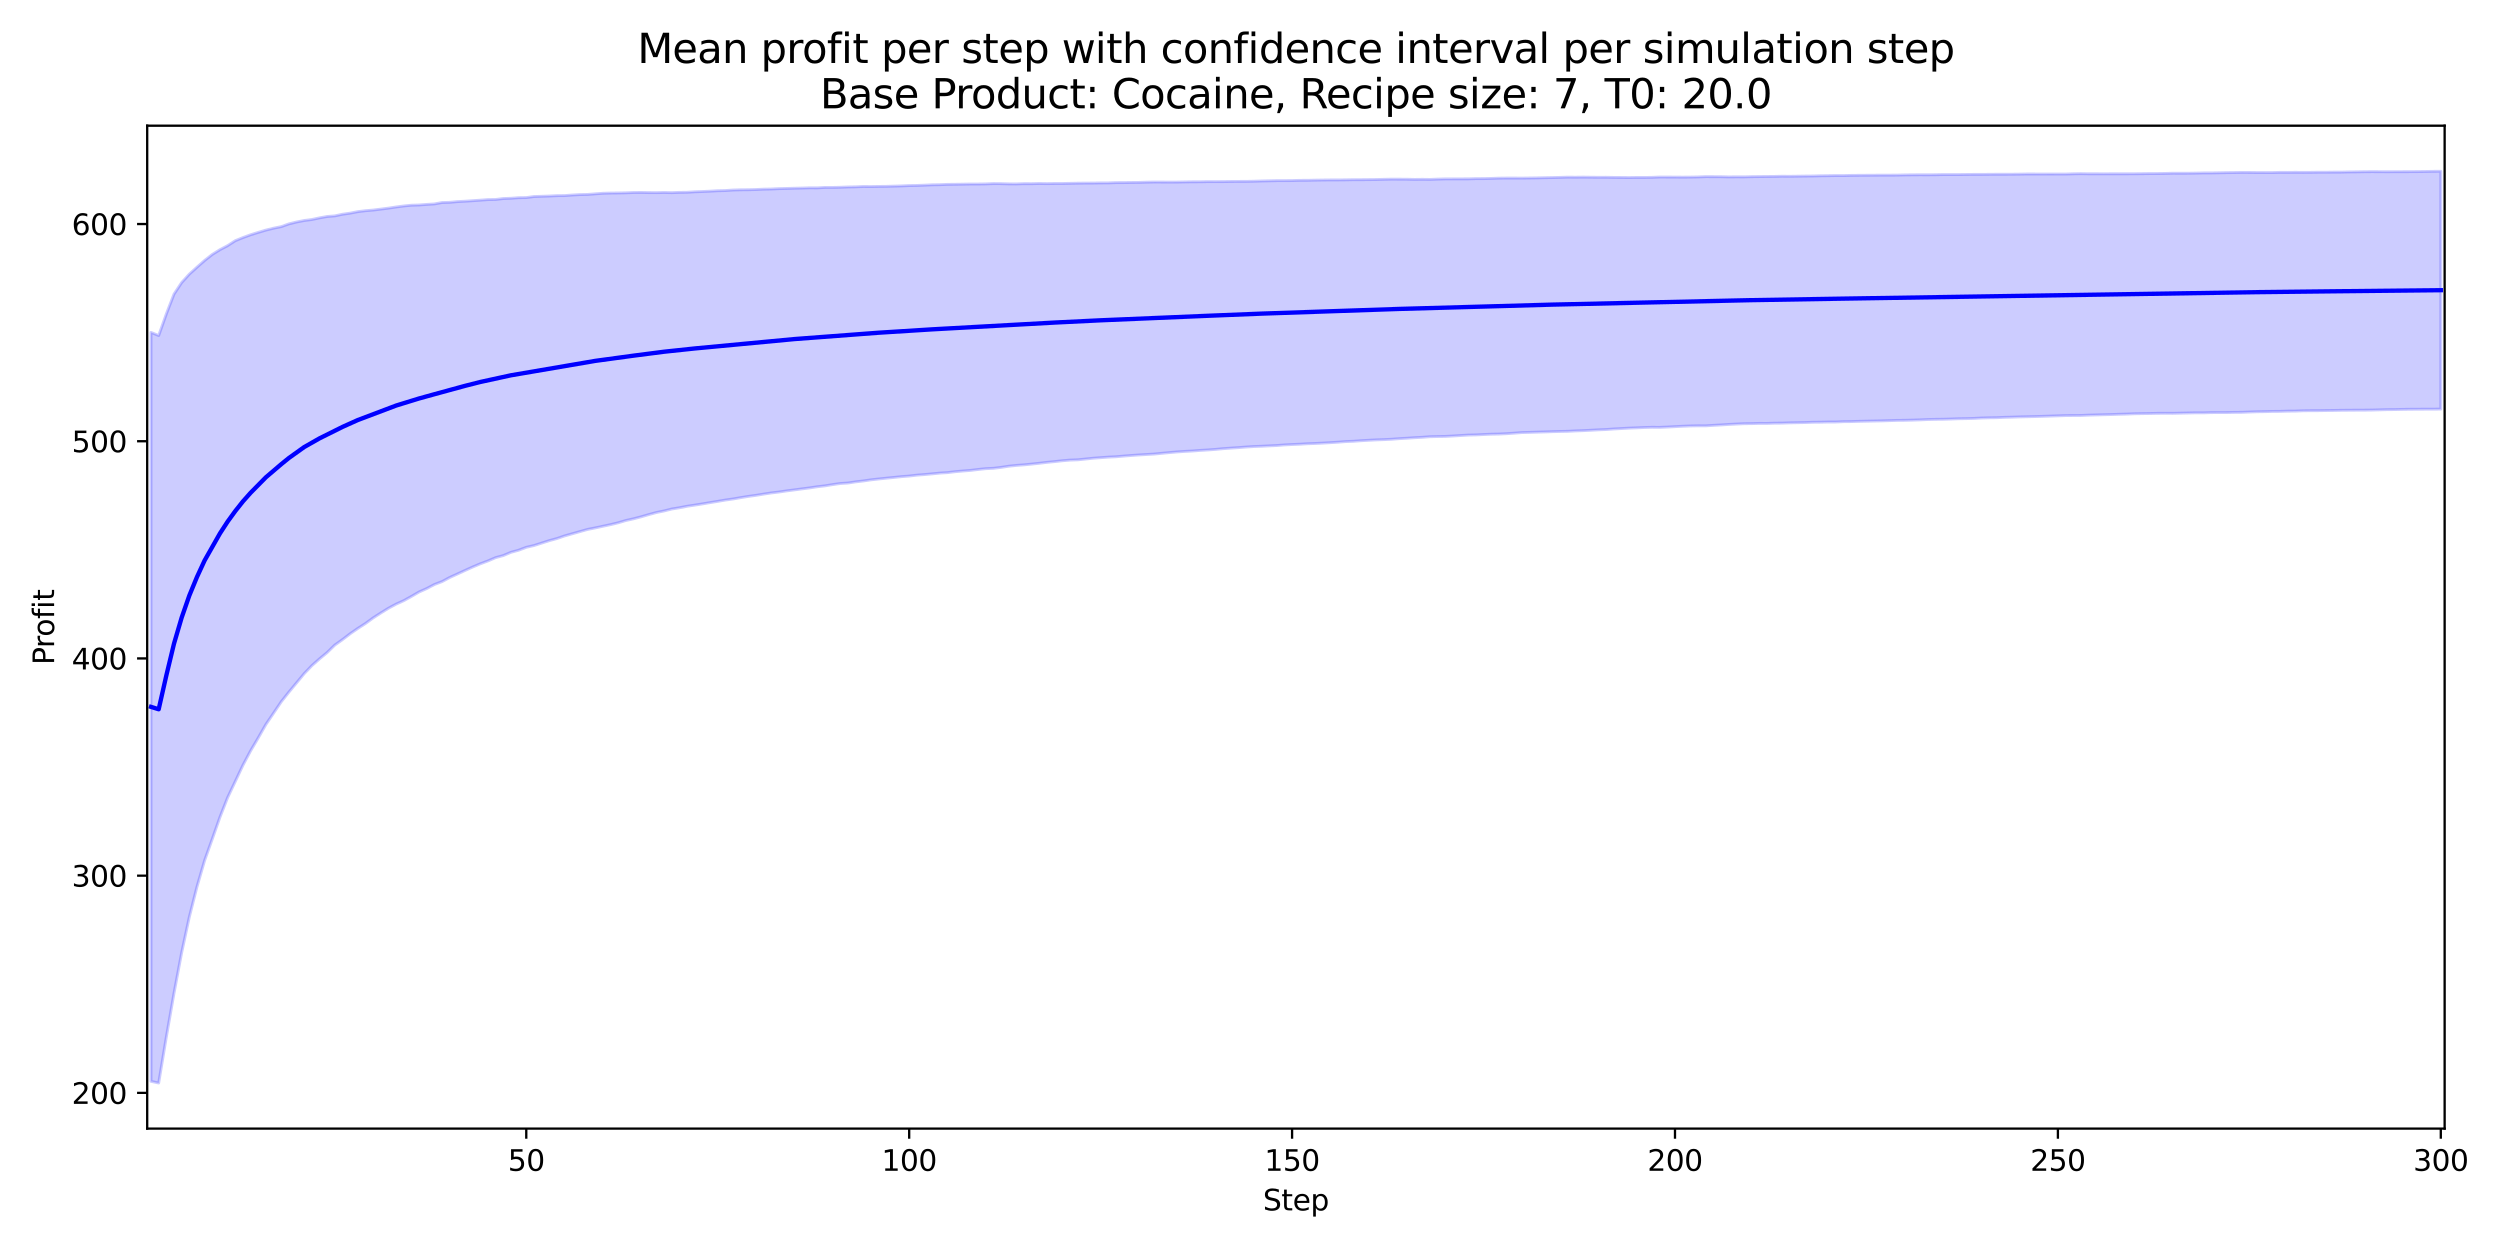 <?xml version="1.0" encoding="utf-8" standalone="no"?>
<!DOCTYPE svg PUBLIC "-//W3C//DTD SVG 1.1//EN"
  "http://www.w3.org/Graphics/SVG/1.1/DTD/svg11.dtd">
<svg xmlns:xlink="http://www.w3.org/1999/xlink" width="864pt" height="432pt" viewBox="0 0 864 432" xmlns="http://www.w3.org/2000/svg" version="1.1">
 <defs>
  <style type="text/css">*{stroke-linejoin: round; stroke-linecap: butt}</style>
 </defs>
 <g id="figure_1">
  <g id="patch_1">
   <path d="M 0 432 
L 864 432 
L 864 0 
L 0 0 
z
" style="fill: #ffffff"/>
  </g>
  <g id="axes_1">
   <g id="patch_2">
    <path d="M 50.87 390.04 
L 844.866 390.04 
L 844.866 43.44 
L 50.87 43.44 
z
" style="fill: #ffffff"/>
   </g>
   <g id="FillBetweenPolyCollection_1">
    <defs>
     <path id="m60a5b4c72f" d="M 52.193 -317.113 
L 52.193 -58.29 
L 54.84 -57.715 
L 57.487 -73.64 
L 60.133 -88.746 
L 62.78 -102.768 
L 65.427 -115.081 
L 68.073 -125.523 
L 70.72 -134.649 
L 73.367 -142.061 
L 76.013 -149.585 
L 78.66 -156.343 
L 81.307 -161.919 
L 83.953 -167.524 
L 86.6 -172.505 
L 89.246 -176.985 
L 91.893 -181.63 
L 94.54 -185.536 
L 97.186 -189.459 
L 99.833 -192.803 
L 102.48 -195.994 
L 105.126 -199.189 
L 107.773 -201.953 
L 110.42 -204.3 
L 113.066 -206.492 
L 115.713 -209.072 
L 118.36 -210.954 
L 121.006 -212.977 
L 123.653 -214.812 
L 126.3 -216.513 
L 128.946 -218.443 
L 131.593 -220.144 
L 134.24 -221.792 
L 136.886 -223.212 
L 139.533 -224.41 
L 142.18 -225.871 
L 144.826 -227.416 
L 147.473 -228.591 
L 150.119 -229.99 
L 152.766 -230.997 
L 155.413 -232.417 
L 158.059 -233.624 
L 160.706 -234.838 
L 163.353 -236.039 
L 165.999 -237.16 
L 168.646 -238.145 
L 171.293 -239.284 
L 173.939 -239.999 
L 176.586 -241.12 
L 179.233 -241.847 
L 181.879 -242.846 
L 184.526 -243.458 
L 187.173 -244.304 
L 189.819 -245.156 
L 192.466 -245.877 
L 195.113 -246.783 
L 197.759 -247.528 
L 200.406 -248.28 
L 203.053 -249.026 
L 205.699 -249.549 
L 208.346 -250.121 
L 210.993 -250.683 
L 213.639 -251.326 
L 216.286 -252.109 
L 218.932 -252.699 
L 221.579 -253.391 
L 224.226 -254.161 
L 226.872 -254.881 
L 229.519 -255.42 
L 232.166 -256.09 
L 234.812 -256.516 
L 237.459 -257.035 
L 240.106 -257.43 
L 242.752 -257.849 
L 245.399 -258.3 
L 248.046 -258.728 
L 250.692 -259.187 
L 253.339 -259.552 
L 255.986 -260.02 
L 258.632 -260.444 
L 261.279 -260.808 
L 263.926 -261.243 
L 266.572 -261.644 
L 269.219 -261.96 
L 271.866 -262.348 
L 274.512 -262.69 
L 277.159 -263.04 
L 279.806 -263.382 
L 282.452 -263.782 
L 285.099 -264.084 
L 287.745 -264.52 
L 290.392 -264.901 
L 293.039 -265.067 
L 295.685 -265.467 
L 298.332 -265.776 
L 300.979 -266.163 
L 303.625 -266.458 
L 306.272 -266.736 
L 308.919 -266.996 
L 311.565 -267.27 
L 314.212 -267.476 
L 316.859 -267.787 
L 319.505 -267.99 
L 322.152 -268.231 
L 324.799 -268.499 
L 327.445 -268.663 
L 330.092 -268.984 
L 332.739 -269.215 
L 335.385 -269.427 
L 338.032 -269.745 
L 340.679 -270.03 
L 343.325 -270.153 
L 345.972 -270.469 
L 348.618 -270.876 
L 351.265 -271.152 
L 353.912 -271.351 
L 356.558 -271.609 
L 359.205 -271.893 
L 361.852 -272.214 
L 364.498 -272.474 
L 367.145 -272.763 
L 369.792 -272.99 
L 372.438 -273.086 
L 375.085 -273.351 
L 377.732 -273.632 
L 380.378 -273.829 
L 383.025 -274.016 
L 385.672 -274.145 
L 388.318 -274.372 
L 390.965 -274.585 
L 393.612 -274.769 
L 396.258 -274.923 
L 398.905 -275.075 
L 401.552 -275.341 
L 404.198 -275.59 
L 406.845 -275.819 
L 409.492 -275.994 
L 412.138 -276.132 
L 414.785 -276.34 
L 417.431 -276.498 
L 420.078 -276.691 
L 422.725 -276.94 
L 425.371 -277.128 
L 428.018 -277.301 
L 430.665 -277.505 
L 433.311 -277.677 
L 435.958 -277.772 
L 438.605 -277.907 
L 441.251 -278.027 
L 443.898 -278.236 
L 446.545 -278.371 
L 449.191 -278.478 
L 451.838 -278.642 
L 454.485 -278.733 
L 457.131 -278.863 
L 459.778 -279.015 
L 462.425 -279.18 
L 465.071 -279.393 
L 467.718 -279.493 
L 470.365 -279.689 
L 473.011 -279.84 
L 475.658 -279.979 
L 478.305 -280.071 
L 480.951 -280.195 
L 483.598 -280.403 
L 486.244 -280.549 
L 488.891 -280.733 
L 491.538 -280.867 
L 494.184 -281.07 
L 496.831 -281.133 
L 499.478 -281.172 
L 502.124 -281.315 
L 504.771 -281.483 
L 507.418 -281.639 
L 510.064 -281.694 
L 512.711 -281.826 
L 515.358 -281.94 
L 518.004 -281.99 
L 520.651 -282.116 
L 523.298 -282.3 
L 525.944 -282.502 
L 528.591 -282.571 
L 531.238 -282.653 
L 533.884 -282.726 
L 536.531 -282.819 
L 539.178 -282.887 
L 541.824 -282.939 
L 544.471 -283.076 
L 547.117 -283.172 
L 549.764 -283.301 
L 552.411 -283.452 
L 555.057 -283.555 
L 557.704 -283.749 
L 560.351 -283.893 
L 562.997 -284.038 
L 565.644 -284.138 
L 568.291 -284.253 
L 570.937 -284.321 
L 573.584 -284.296 
L 576.231 -284.41 
L 578.877 -284.55 
L 581.524 -284.687 
L 584.171 -284.789 
L 586.817 -284.843 
L 589.464 -284.831 
L 592.111 -284.999 
L 594.757 -285.137 
L 597.404 -285.313 
L 600.051 -285.447 
L 602.697 -285.57 
L 605.344 -285.599 
L 607.991 -285.672 
L 610.637 -285.666 
L 613.284 -285.75 
L 615.93 -285.775 
L 618.577 -285.868 
L 621.224 -285.916 
L 623.87 -285.969 
L 626.517 -286.066 
L 629.164 -286.093 
L 631.81 -286.158 
L 634.457 -286.161 
L 637.104 -286.278 
L 639.75 -286.301 
L 642.397 -286.384 
L 645.044 -286.441 
L 647.69 -286.496 
L 650.337 -286.547 
L 652.984 -286.629 
L 655.63 -286.713 
L 658.277 -286.738 
L 660.924 -286.806 
L 663.57 -286.894 
L 666.217 -287.016 
L 668.864 -287.076 
L 671.51 -287.105 
L 674.157 -287.182 
L 676.804 -287.283 
L 679.45 -287.329 
L 682.097 -287.394 
L 684.743 -287.533 
L 687.39 -287.609 
L 690.037 -287.645 
L 692.683 -287.763 
L 695.33 -287.828 
L 697.977 -287.917 
L 700.623 -287.976 
L 703.27 -288.039 
L 705.917 -288.112 
L 708.563 -288.199 
L 711.21 -288.287 
L 713.857 -288.38 
L 716.503 -288.399 
L 719.15 -288.413 
L 721.797 -288.529 
L 724.443 -288.599 
L 727.09 -288.673 
L 729.737 -288.738 
L 732.383 -288.826 
L 735.03 -288.894 
L 737.677 -289.007 
L 740.323 -289.054 
L 742.97 -289.093 
L 745.616 -289.153 
L 748.263 -289.165 
L 750.91 -289.155 
L 753.556 -289.216 
L 756.203 -289.27 
L 758.85 -289.33 
L 761.496 -289.321 
L 764.143 -289.405 
L 766.79 -289.422 
L 769.436 -289.423 
L 772.083 -289.478 
L 774.73 -289.501 
L 777.376 -289.607 
L 780.023 -289.699 
L 782.67 -289.738 
L 785.316 -289.811 
L 787.963 -289.828 
L 790.61 -289.908 
L 793.256 -289.93 
L 795.903 -290.038 
L 798.55 -290.071 
L 801.196 -290.076 
L 803.843 -290.121 
L 806.49 -290.148 
L 809.136 -290.198 
L 811.783 -290.22 
L 814.429 -290.242 
L 817.076 -290.253 
L 819.723 -290.284 
L 822.369 -290.359 
L 825.016 -290.435 
L 827.663 -290.451 
L 830.309 -290.515 
L 832.956 -290.557 
L 835.603 -290.569 
L 838.249 -290.589 
L 840.896 -290.59 
L 843.543 -290.618 
L 843.543 -372.805 
L 843.543 -372.805 
L 840.896 -372.781 
L 838.249 -372.734 
L 835.603 -372.699 
L 832.956 -372.678 
L 830.309 -372.668 
L 827.663 -372.663 
L 825.016 -372.646 
L 822.369 -372.665 
L 819.723 -372.68 
L 817.076 -372.654 
L 814.429 -372.605 
L 811.783 -372.579 
L 809.136 -372.515 
L 806.49 -372.51 
L 803.843 -372.469 
L 801.196 -372.474 
L 798.55 -372.437 
L 795.903 -372.42 
L 793.256 -372.443 
L 790.61 -372.414 
L 787.963 -372.424 
L 785.316 -372.357 
L 782.67 -372.361 
L 780.023 -372.362 
L 777.376 -372.397 
L 774.73 -372.411 
L 772.083 -372.364 
L 769.436 -372.336 
L 766.79 -372.28 
L 764.143 -372.234 
L 761.496 -372.23 
L 758.85 -372.171 
L 756.203 -372.125 
L 753.556 -372.116 
L 750.91 -372.126 
L 748.263 -372.057 
L 745.616 -372.017 
L 742.97 -372.011 
L 740.323 -371.975 
L 737.677 -371.945 
L 735.03 -371.937 
L 732.383 -371.931 
L 729.737 -371.935 
L 727.09 -371.922 
L 724.443 -371.935 
L 721.797 -371.934 
L 719.15 -371.98 
L 716.503 -371.932 
L 713.857 -371.847 
L 711.21 -371.851 
L 708.563 -371.857 
L 705.917 -371.85 
L 703.27 -371.861 
L 700.623 -371.868 
L 697.977 -371.817 
L 695.33 -371.785 
L 692.683 -371.772 
L 690.037 -371.777 
L 687.39 -371.754 
L 684.743 -371.728 
L 682.097 -371.726 
L 679.45 -371.7 
L 676.804 -371.666 
L 674.157 -371.669 
L 671.51 -371.667 
L 668.864 -371.613 
L 666.217 -371.585 
L 663.57 -371.597 
L 660.924 -371.577 
L 658.277 -371.545 
L 655.63 -371.482 
L 652.984 -371.464 
L 650.337 -371.467 
L 647.69 -371.44 
L 645.044 -371.425 
L 642.397 -371.408 
L 639.75 -371.38 
L 637.104 -371.317 
L 634.457 -371.329 
L 631.81 -371.28 
L 629.164 -371.244 
L 626.517 -371.175 
L 623.87 -371.147 
L 621.224 -371.105 
L 618.577 -371.066 
L 615.93 -371.091 
L 613.284 -371.026 
L 610.637 -371.003 
L 607.991 -370.975 
L 605.344 -370.941 
L 602.697 -370.872 
L 600.051 -370.884 
L 597.404 -370.86 
L 594.757 -370.926 
L 592.111 -370.941 
L 589.464 -370.953 
L 586.817 -370.843 
L 584.171 -370.796 
L 581.524 -370.774 
L 578.877 -370.796 
L 576.231 -370.809 
L 573.584 -370.816 
L 570.937 -370.705 
L 568.291 -370.665 
L 565.644 -370.672 
L 562.997 -370.632 
L 560.351 -370.662 
L 557.704 -370.682 
L 555.057 -370.734 
L 552.411 -370.719 
L 549.764 -370.75 
L 547.117 -370.785 
L 544.471 -370.749 
L 541.824 -370.776 
L 539.178 -370.692 
L 536.531 -370.632 
L 533.884 -370.583 
L 531.238 -370.519 
L 528.591 -370.483 
L 525.944 -370.443 
L 523.298 -370.463 
L 520.651 -370.46 
L 518.004 -370.425 
L 515.358 -370.334 
L 512.711 -370.274 
L 510.064 -370.267 
L 507.418 -370.184 
L 504.771 -370.177 
L 502.124 -370.173 
L 499.478 -370.166 
L 496.831 -370.093 
L 494.184 -369.988 
L 491.538 -370.026 
L 488.891 -369.988 
L 486.244 -370.053 
L 483.598 -370.069 
L 480.951 -370.081 
L 478.305 -370.024 
L 475.658 -369.953 
L 473.011 -369.926 
L 470.365 -369.899 
L 467.718 -369.894 
L 465.071 -369.843 
L 462.425 -369.815 
L 459.778 -369.812 
L 457.131 -369.782 
L 454.485 -369.738 
L 451.838 -369.677 
L 449.191 -369.67 
L 446.545 -369.593 
L 443.898 -369.572 
L 441.251 -369.568 
L 438.605 -369.507 
L 435.958 -369.45 
L 433.311 -369.363 
L 430.665 -369.311 
L 428.018 -369.302 
L 425.371 -369.282 
L 422.725 -369.241 
L 420.078 -369.223 
L 417.431 -369.234 
L 414.785 -369.176 
L 412.138 -369.169 
L 409.492 -369.126 
L 406.845 -369.072 
L 404.198 -369.059 
L 401.552 -369.081 
L 398.905 -369.093 
L 396.258 -369.039 
L 393.612 -368.958 
L 390.965 -368.933 
L 388.318 -368.895 
L 385.672 -368.886 
L 383.025 -368.787 
L 380.378 -368.78 
L 377.732 -368.732 
L 375.085 -368.721 
L 372.438 -368.686 
L 369.792 -368.635 
L 367.145 -368.581 
L 364.498 -368.577 
L 361.852 -368.538 
L 359.205 -368.581 
L 356.558 -368.518 
L 353.912 -368.528 
L 351.265 -368.434 
L 348.618 -368.451 
L 345.972 -368.527 
L 343.325 -368.549 
L 340.679 -368.44 
L 338.032 -368.401 
L 335.385 -368.401 
L 332.739 -368.348 
L 330.092 -368.307 
L 327.445 -368.279 
L 324.799 -368.171 
L 322.152 -368.128 
L 319.505 -368.003 
L 316.859 -367.903 
L 314.212 -367.863 
L 311.565 -367.747 
L 308.919 -367.67 
L 306.272 -367.592 
L 303.625 -367.567 
L 300.979 -367.522 
L 298.332 -367.543 
L 295.685 -367.428 
L 293.039 -367.383 
L 290.392 -367.278 
L 287.745 -367.217 
L 285.099 -367.224 
L 282.452 -367.071 
L 279.806 -367.087 
L 277.159 -367.006 
L 274.512 -366.942 
L 271.866 -366.866 
L 269.219 -366.806 
L 266.572 -366.679 
L 263.926 -366.623 
L 261.279 -366.496 
L 258.632 -366.43 
L 255.986 -366.403 
L 253.339 -366.327 
L 250.692 -366.145 
L 248.046 -366.082 
L 245.399 -365.927 
L 242.752 -365.809 
L 240.106 -365.717 
L 237.459 -365.545 
L 234.812 -365.514 
L 232.166 -365.415 
L 229.519 -365.478 
L 226.872 -365.418 
L 224.226 -365.44 
L 221.579 -365.489 
L 218.932 -365.466 
L 216.286 -365.36 
L 213.639 -365.307 
L 210.993 -365.278 
L 208.346 -365.2 
L 205.699 -365.006 
L 203.053 -364.797 
L 200.406 -364.748 
L 197.759 -364.598 
L 195.113 -364.406 
L 192.466 -364.378 
L 189.819 -364.247 
L 187.173 -364.159 
L 184.526 -364.075 
L 181.879 -363.717 
L 179.233 -363.675 
L 176.586 -363.477 
L 173.939 -363.384 
L 171.293 -363.058 
L 168.646 -363.021 
L 165.999 -362.82 
L 163.353 -362.639 
L 160.706 -362.456 
L 158.059 -362.32 
L 155.413 -362.075 
L 152.766 -362.002 
L 150.119 -361.516 
L 147.473 -361.354 
L 144.826 -361.156 
L 142.18 -361.074 
L 139.533 -360.813 
L 136.886 -360.463 
L 134.24 -360.065 
L 131.593 -359.728 
L 128.946 -359.399 
L 126.3 -359.179 
L 123.653 -358.852 
L 121.006 -358.329 
L 118.36 -357.953 
L 115.713 -357.387 
L 113.066 -357.177 
L 110.42 -356.702 
L 107.773 -356.13 
L 105.126 -355.793 
L 102.48 -355.271 
L 99.833 -354.619 
L 97.186 -353.668 
L 94.54 -353.128 
L 91.893 -352.474 
L 89.246 -351.685 
L 86.6 -350.857 
L 83.953 -349.885 
L 81.307 -348.808 
L 78.66 -347.099 
L 76.013 -345.709 
L 73.367 -344.062 
L 70.72 -341.986 
L 68.073 -339.653 
L 65.427 -337.251 
L 62.78 -334.344 
L 60.133 -330.348 
L 57.487 -323.498 
L 54.84 -316.039 
L 52.193 -317.113 
z
" style="stroke: #0000ff; stroke-opacity: 0.2"/>
    </defs>
    <g clip-path="url(#pe60fcc44fe)">
     <use xlink:href="#m60a5b4c72f" x="0" y="432" style="fill: #0000ff; fill-opacity: 0.2; stroke: #0000ff; stroke-opacity: 0.2"/>
    </g>
   </g>
   <g id="matplotlib.axis_1">
    <g id="xtick_1">
     <g id="line2d_1">
      <defs>
       <path id="meb2e029416" d="M 0 0 
L 0 3.5 
" style="stroke: #000000; stroke-width: 0.8"/>
      </defs>
      <g>
       <use xlink:href="#meb2e029416" x="181.879" y="390.04" style="stroke: #000000; stroke-width: 0.8"/>
      </g>
     </g>
     <g id="text_1">
      <!-- 50 -->
      <g transform="translate(175.517 404.638) scale(0.1 -0.1)">
       <defs>
        <path id="DejaVuSans-35" d="M 691 4666 
L 3169 4666 
L 3169 4134 
L 1269 4134 
L 1269 2991 
Q 1406 3038 1543 3061 
Q 1681 3084 1819 3084 
Q 2600 3084 3056 2656 
Q 3513 2228 3513 1497 
Q 3513 744 3044 326 
Q 2575 -91 1722 -91 
Q 1428 -91 1123 -41 
Q 819 9 494 109 
L 494 744 
Q 775 591 1075 516 
Q 1375 441 1709 441 
Q 2250 441 2565 725 
Q 2881 1009 2881 1497 
Q 2881 1984 2565 2268 
Q 2250 2553 1709 2553 
Q 1456 2553 1204 2497 
Q 953 2441 691 2322 
L 691 4666 
z
" transform="scale(0.016)"/>
        <path id="DejaVuSans-30" d="M 2034 4250 
Q 1547 4250 1301 3770 
Q 1056 3291 1056 2328 
Q 1056 1369 1301 889 
Q 1547 409 2034 409 
Q 2525 409 2770 889 
Q 3016 1369 3016 2328 
Q 3016 3291 2770 3770 
Q 2525 4250 2034 4250 
z
M 2034 4750 
Q 2819 4750 3233 4129 
Q 3647 3509 3647 2328 
Q 3647 1150 3233 529 
Q 2819 -91 2034 -91 
Q 1250 -91 836 529 
Q 422 1150 422 2328 
Q 422 3509 836 4129 
Q 1250 4750 2034 4750 
z
" transform="scale(0.016)"/>
       </defs>
       <use xlink:href="#DejaVuSans-35"/>
       <use xlink:href="#DejaVuSans-30" transform="translate(63.623 0)"/>
      </g>
     </g>
    </g>
    <g id="xtick_2">
     <g id="line2d_2">
      <g>
       <use xlink:href="#meb2e029416" x="314.212" y="390.04" style="stroke: #000000; stroke-width: 0.8"/>
      </g>
     </g>
     <g id="text_2">
      <!-- 100 -->
      <g transform="translate(304.668 404.638) scale(0.1 -0.1)">
       <defs>
        <path id="DejaVuSans-31" d="M 794 531 
L 1825 531 
L 1825 4091 
L 703 3866 
L 703 4441 
L 1819 4666 
L 2450 4666 
L 2450 531 
L 3481 531 
L 3481 0 
L 794 0 
L 794 531 
z
" transform="scale(0.016)"/>
       </defs>
       <use xlink:href="#DejaVuSans-31"/>
       <use xlink:href="#DejaVuSans-30" transform="translate(63.623 0)"/>
       <use xlink:href="#DejaVuSans-30" transform="translate(127.246 0)"/>
      </g>
     </g>
    </g>
    <g id="xtick_3">
     <g id="line2d_3">
      <g>
       <use xlink:href="#meb2e029416" x="446.545" y="390.04" style="stroke: #000000; stroke-width: 0.8"/>
      </g>
     </g>
     <g id="text_3">
      <!-- 150 -->
      <g transform="translate(437.001 404.638) scale(0.1 -0.1)">
       <use xlink:href="#DejaVuSans-31"/>
       <use xlink:href="#DejaVuSans-35" transform="translate(63.623 0)"/>
       <use xlink:href="#DejaVuSans-30" transform="translate(127.246 0)"/>
      </g>
     </g>
    </g>
    <g id="xtick_4">
     <g id="line2d_4">
      <g>
       <use xlink:href="#meb2e029416" x="578.877" y="390.04" style="stroke: #000000; stroke-width: 0.8"/>
      </g>
     </g>
     <g id="text_4">
      <!-- 200 -->
      <g transform="translate(569.334 404.638) scale(0.1 -0.1)">
       <defs>
        <path id="DejaVuSans-32" d="M 1228 531 
L 3431 531 
L 3431 0 
L 469 0 
L 469 531 
Q 828 903 1448 1529 
Q 2069 2156 2228 2338 
Q 2531 2678 2651 2914 
Q 2772 3150 2772 3378 
Q 2772 3750 2511 3984 
Q 2250 4219 1831 4219 
Q 1534 4219 1204 4116 
Q 875 4013 500 3803 
L 500 4441 
Q 881 4594 1212 4672 
Q 1544 4750 1819 4750 
Q 2544 4750 2975 4387 
Q 3406 4025 3406 3419 
Q 3406 3131 3298 2873 
Q 3191 2616 2906 2266 
Q 2828 2175 2409 1742 
Q 1991 1309 1228 531 
z
" transform="scale(0.016)"/>
       </defs>
       <use xlink:href="#DejaVuSans-32"/>
       <use xlink:href="#DejaVuSans-30" transform="translate(63.623 0)"/>
       <use xlink:href="#DejaVuSans-30" transform="translate(127.246 0)"/>
      </g>
     </g>
    </g>
    <g id="xtick_5">
     <g id="line2d_5">
      <g>
       <use xlink:href="#meb2e029416" x="711.21" y="390.04" style="stroke: #000000; stroke-width: 0.8"/>
      </g>
     </g>
     <g id="text_5">
      <!-- 250 -->
      <g transform="translate(701.666 404.638) scale(0.1 -0.1)">
       <use xlink:href="#DejaVuSans-32"/>
       <use xlink:href="#DejaVuSans-35" transform="translate(63.623 0)"/>
       <use xlink:href="#DejaVuSans-30" transform="translate(127.246 0)"/>
      </g>
     </g>
    </g>
    <g id="xtick_6">
     <g id="line2d_6">
      <g>
       <use xlink:href="#meb2e029416" x="843.543" y="390.04" style="stroke: #000000; stroke-width: 0.8"/>
      </g>
     </g>
     <g id="text_6">
      <!-- 300 -->
      <g transform="translate(833.999 404.638) scale(0.1 -0.1)">
       <defs>
        <path id="DejaVuSans-33" d="M 2597 2516 
Q 3050 2419 3304 2112 
Q 3559 1806 3559 1356 
Q 3559 666 3084 287 
Q 2609 -91 1734 -91 
Q 1441 -91 1130 -33 
Q 819 25 488 141 
L 488 750 
Q 750 597 1062 519 
Q 1375 441 1716 441 
Q 2309 441 2620 675 
Q 2931 909 2931 1356 
Q 2931 1769 2642 2001 
Q 2353 2234 1838 2234 
L 1294 2234 
L 1294 2753 
L 1863 2753 
Q 2328 2753 2575 2939 
Q 2822 3125 2822 3475 
Q 2822 3834 2567 4026 
Q 2313 4219 1838 4219 
Q 1578 4219 1281 4162 
Q 984 4106 628 3988 
L 628 4550 
Q 988 4650 1302 4700 
Q 1616 4750 1894 4750 
Q 2613 4750 3031 4423 
Q 3450 4097 3450 3541 
Q 3450 3153 3228 2886 
Q 3006 2619 2597 2516 
z
" transform="scale(0.016)"/>
       </defs>
       <use xlink:href="#DejaVuSans-33"/>
       <use xlink:href="#DejaVuSans-30" transform="translate(63.623 0)"/>
       <use xlink:href="#DejaVuSans-30" transform="translate(127.246 0)"/>
      </g>
     </g>
    </g>
    <g id="text_7">
     <!-- Step -->
     <g transform="translate(436.483 418.317) scale(0.1 -0.1)">
      <defs>
       <path id="DejaVuSans-53" d="M 3425 4513 
L 3425 3897 
Q 3066 4069 2747 4153 
Q 2428 4238 2131 4238 
Q 1616 4238 1336 4038 
Q 1056 3838 1056 3469 
Q 1056 3159 1242 3001 
Q 1428 2844 1947 2747 
L 2328 2669 
Q 3034 2534 3370 2195 
Q 3706 1856 3706 1288 
Q 3706 609 3251 259 
Q 2797 -91 1919 -91 
Q 1588 -91 1214 -16 
Q 841 59 441 206 
L 441 856 
Q 825 641 1194 531 
Q 1563 422 1919 422 
Q 2459 422 2753 634 
Q 3047 847 3047 1241 
Q 3047 1584 2836 1778 
Q 2625 1972 2144 2069 
L 1759 2144 
Q 1053 2284 737 2584 
Q 422 2884 422 3419 
Q 422 4038 858 4394 
Q 1294 4750 2059 4750 
Q 2388 4750 2728 4690 
Q 3069 4631 3425 4513 
z
" transform="scale(0.016)"/>
       <path id="DejaVuSans-74" d="M 1172 4494 
L 1172 3500 
L 2356 3500 
L 2356 3053 
L 1172 3053 
L 1172 1153 
Q 1172 725 1289 603 
Q 1406 481 1766 481 
L 2356 481 
L 2356 0 
L 1766 0 
Q 1100 0 847 248 
Q 594 497 594 1153 
L 594 3053 
L 172 3053 
L 172 3500 
L 594 3500 
L 594 4494 
L 1172 4494 
z
" transform="scale(0.016)"/>
       <path id="DejaVuSans-65" d="M 3597 1894 
L 3597 1613 
L 953 1613 
Q 991 1019 1311 708 
Q 1631 397 2203 397 
Q 2534 397 2845 478 
Q 3156 559 3463 722 
L 3463 178 
Q 3153 47 2828 -22 
Q 2503 -91 2169 -91 
Q 1331 -91 842 396 
Q 353 884 353 1716 
Q 353 2575 817 3079 
Q 1281 3584 2069 3584 
Q 2775 3584 3186 3129 
Q 3597 2675 3597 1894 
z
M 3022 2063 
Q 3016 2534 2758 2815 
Q 2500 3097 2075 3097 
Q 1594 3097 1305 2825 
Q 1016 2553 972 2059 
L 3022 2063 
z
" transform="scale(0.016)"/>
       <path id="DejaVuSans-70" d="M 1159 525 
L 1159 -1331 
L 581 -1331 
L 581 3500 
L 1159 3500 
L 1159 2969 
Q 1341 3281 1617 3432 
Q 1894 3584 2278 3584 
Q 2916 3584 3314 3078 
Q 3713 2572 3713 1747 
Q 3713 922 3314 415 
Q 2916 -91 2278 -91 
Q 1894 -91 1617 61 
Q 1341 213 1159 525 
z
M 3116 1747 
Q 3116 2381 2855 2742 
Q 2594 3103 2138 3103 
Q 1681 3103 1420 2742 
Q 1159 2381 1159 1747 
Q 1159 1113 1420 752 
Q 1681 391 2138 391 
Q 2594 391 2855 752 
Q 3116 1113 3116 1747 
z
" transform="scale(0.016)"/>
      </defs>
      <use xlink:href="#DejaVuSans-53"/>
      <use xlink:href="#DejaVuSans-74" transform="translate(63.477 0)"/>
      <use xlink:href="#DejaVuSans-65" transform="translate(102.686 0)"/>
      <use xlink:href="#DejaVuSans-70" transform="translate(164.209 0)"/>
     </g>
    </g>
   </g>
   <g id="matplotlib.axis_2">
    <g id="ytick_1">
     <g id="line2d_7">
      <defs>
       <path id="m64d1e0ddc5" d="M 0 0 
L -3.5 0 
" style="stroke: #000000; stroke-width: 0.8"/>
      </defs>
      <g>
       <use xlink:href="#m64d1e0ddc5" x="50.87" y="377.694" style="stroke: #000000; stroke-width: 0.8"/>
      </g>
     </g>
     <g id="text_8">
      <!-- 200 -->
      <g transform="translate(24.782 381.494) scale(0.1 -0.1)">
       <use xlink:href="#DejaVuSans-32"/>
       <use xlink:href="#DejaVuSans-30" transform="translate(63.623 0)"/>
       <use xlink:href="#DejaVuSans-30" transform="translate(127.246 0)"/>
      </g>
     </g>
    </g>
    <g id="ytick_2">
     <g id="line2d_8">
      <g>
       <use xlink:href="#m64d1e0ddc5" x="50.87" y="302.627" style="stroke: #000000; stroke-width: 0.8"/>
      </g>
     </g>
     <g id="text_9">
      <!-- 300 -->
      <g transform="translate(24.782 306.426) scale(0.1 -0.1)">
       <use xlink:href="#DejaVuSans-33"/>
       <use xlink:href="#DejaVuSans-30" transform="translate(63.623 0)"/>
       <use xlink:href="#DejaVuSans-30" transform="translate(127.246 0)"/>
      </g>
     </g>
    </g>
    <g id="ytick_3">
     <g id="line2d_9">
      <g>
       <use xlink:href="#m64d1e0ddc5" x="50.87" y="227.56" style="stroke: #000000; stroke-width: 0.8"/>
      </g>
     </g>
     <g id="text_10">
      <!-- 400 -->
      <g transform="translate(24.782 231.359) scale(0.1 -0.1)">
       <defs>
        <path id="DejaVuSans-34" d="M 2419 4116 
L 825 1625 
L 2419 1625 
L 2419 4116 
z
M 2253 4666 
L 3047 4666 
L 3047 1625 
L 3713 1625 
L 3713 1100 
L 3047 1100 
L 3047 0 
L 2419 0 
L 2419 1100 
L 313 1100 
L 313 1709 
L 2253 4666 
z
" transform="scale(0.016)"/>
       </defs>
       <use xlink:href="#DejaVuSans-34"/>
       <use xlink:href="#DejaVuSans-30" transform="translate(63.623 0)"/>
       <use xlink:href="#DejaVuSans-30" transform="translate(127.246 0)"/>
      </g>
     </g>
    </g>
    <g id="ytick_4">
     <g id="line2d_10">
      <g>
       <use xlink:href="#m64d1e0ddc5" x="50.87" y="152.493" style="stroke: #000000; stroke-width: 0.8"/>
      </g>
     </g>
     <g id="text_11">
      <!-- 500 -->
      <g transform="translate(24.782 156.292) scale(0.1 -0.1)">
       <use xlink:href="#DejaVuSans-35"/>
       <use xlink:href="#DejaVuSans-30" transform="translate(63.623 0)"/>
       <use xlink:href="#DejaVuSans-30" transform="translate(127.246 0)"/>
      </g>
     </g>
    </g>
    <g id="ytick_5">
     <g id="line2d_11">
      <g>
       <use xlink:href="#m64d1e0ddc5" x="50.87" y="77.425" style="stroke: #000000; stroke-width: 0.8"/>
      </g>
     </g>
     <g id="text_12">
      <!-- 600 -->
      <g transform="translate(24.782 81.225) scale(0.1 -0.1)">
       <defs>
        <path id="DejaVuSans-36" d="M 2113 2584 
Q 1688 2584 1439 2293 
Q 1191 2003 1191 1497 
Q 1191 994 1439 701 
Q 1688 409 2113 409 
Q 2538 409 2786 701 
Q 3034 994 3034 1497 
Q 3034 2003 2786 2293 
Q 2538 2584 2113 2584 
z
M 3366 4563 
L 3366 3988 
Q 3128 4100 2886 4159 
Q 2644 4219 2406 4219 
Q 1781 4219 1451 3797 
Q 1122 3375 1075 2522 
Q 1259 2794 1537 2939 
Q 1816 3084 2150 3084 
Q 2853 3084 3261 2657 
Q 3669 2231 3669 1497 
Q 3669 778 3244 343 
Q 2819 -91 2113 -91 
Q 1303 -91 875 529 
Q 447 1150 447 2328 
Q 447 3434 972 4092 
Q 1497 4750 2381 4750 
Q 2619 4750 2861 4703 
Q 3103 4656 3366 4563 
z
" transform="scale(0.016)"/>
       </defs>
       <use xlink:href="#DejaVuSans-36"/>
       <use xlink:href="#DejaVuSans-30" transform="translate(63.623 0)"/>
       <use xlink:href="#DejaVuSans-30" transform="translate(127.246 0)"/>
      </g>
     </g>
    </g>
    <g id="text_13">
     <!-- Profit -->
     <g transform="translate(18.703 229.779) rotate(-90) scale(0.1 -0.1)">
      <defs>
       <path id="DejaVuSans-50" d="M 1259 4147 
L 1259 2394 
L 2053 2394 
Q 2494 2394 2734 2622 
Q 2975 2850 2975 3272 
Q 2975 3691 2734 3919 
Q 2494 4147 2053 4147 
L 1259 4147 
z
M 628 4666 
L 2053 4666 
Q 2838 4666 3239 4311 
Q 3641 3956 3641 3272 
Q 3641 2581 3239 2228 
Q 2838 1875 2053 1875 
L 1259 1875 
L 1259 0 
L 628 0 
L 628 4666 
z
" transform="scale(0.016)"/>
       <path id="DejaVuSans-72" d="M 2631 2963 
Q 2534 3019 2420 3045 
Q 2306 3072 2169 3072 
Q 1681 3072 1420 2755 
Q 1159 2438 1159 1844 
L 1159 0 
L 581 0 
L 581 3500 
L 1159 3500 
L 1159 2956 
Q 1341 3275 1631 3429 
Q 1922 3584 2338 3584 
Q 2397 3584 2469 3576 
Q 2541 3569 2628 3553 
L 2631 2963 
z
" transform="scale(0.016)"/>
       <path id="DejaVuSans-6f" d="M 1959 3097 
Q 1497 3097 1228 2736 
Q 959 2375 959 1747 
Q 959 1119 1226 758 
Q 1494 397 1959 397 
Q 2419 397 2687 759 
Q 2956 1122 2956 1747 
Q 2956 2369 2687 2733 
Q 2419 3097 1959 3097 
z
M 1959 3584 
Q 2709 3584 3137 3096 
Q 3566 2609 3566 1747 
Q 3566 888 3137 398 
Q 2709 -91 1959 -91 
Q 1206 -91 779 398 
Q 353 888 353 1747 
Q 353 2609 779 3096 
Q 1206 3584 1959 3584 
z
" transform="scale(0.016)"/>
       <path id="DejaVuSans-66" d="M 2375 4863 
L 2375 4384 
L 1825 4384 
Q 1516 4384 1395 4259 
Q 1275 4134 1275 3809 
L 1275 3500 
L 2222 3500 
L 2222 3053 
L 1275 3053 
L 1275 0 
L 697 0 
L 697 3053 
L 147 3053 
L 147 3500 
L 697 3500 
L 697 3744 
Q 697 4328 969 4595 
Q 1241 4863 1831 4863 
L 2375 4863 
z
" transform="scale(0.016)"/>
       <path id="DejaVuSans-69" d="M 603 3500 
L 1178 3500 
L 1178 0 
L 603 0 
L 603 3500 
z
M 603 4863 
L 1178 4863 
L 1178 4134 
L 603 4134 
L 603 4863 
z
" transform="scale(0.016)"/>
      </defs>
      <use xlink:href="#DejaVuSans-50"/>
      <use xlink:href="#DejaVuSans-72" transform="translate(58.553 0)"/>
      <use xlink:href="#DejaVuSans-6f" transform="translate(97.416 0)"/>
      <use xlink:href="#DejaVuSans-66" transform="translate(158.598 0)"/>
      <use xlink:href="#DejaVuSans-69" transform="translate(193.803 0)"/>
      <use xlink:href="#DejaVuSans-74" transform="translate(221.586 0)"/>
     </g>
    </g>
   </g>
   <g id="line2d_12">
    <path d="M 52.193 244.299 
L 54.84 245.123 
L 57.487 233.431 
L 60.133 222.453 
L 62.78 213.444 
L 65.427 205.834 
L 68.073 199.412 
L 70.72 193.683 
L 76.013 184.353 
L 78.66 180.279 
L 81.307 176.636 
L 83.953 173.296 
L 86.6 170.319 
L 91.893 164.948 
L 97.186 160.437 
L 99.833 158.289 
L 105.126 154.509 
L 110.42 151.499 
L 118.36 147.546 
L 123.653 145.168 
L 136.886 140.163 
L 142.18 138.528 
L 144.826 137.714 
L 150.119 136.247 
L 160.706 133.353 
L 165.999 132.01 
L 176.586 129.701 
L 205.699 124.722 
L 218.932 122.917 
L 229.519 121.551 
L 240.106 120.427 
L 274.512 117.184 
L 303.625 114.987 
L 322.152 113.821 
L 353.912 112.061 
L 364.498 111.474 
L 380.378 110.696 
L 398.905 109.916 
L 417.431 109.134 
L 435.958 108.389 
L 483.598 106.764 
L 512.711 105.95 
L 536.531 105.274 
L 605.344 103.73 
L 637.104 103.203 
L 780.023 100.97 
L 806.49 100.671 
L 843.543 100.288 
L 843.543 100.288 
" clip-path="url(#pe60fcc44fe)" style="fill: none; stroke: #0000ff; stroke-width: 1.5; stroke-linecap: square"/>
   </g>
   <g id="patch_3">
    <path d="M 50.87 390.04 
L 50.87 43.44 
" style="fill: none; stroke: #000000; stroke-width: 0.8; stroke-linejoin: miter; stroke-linecap: square"/>
   </g>
   <g id="patch_4">
    <path d="M 844.866 390.04 
L 844.866 43.44 
" style="fill: none; stroke: #000000; stroke-width: 0.8; stroke-linejoin: miter; stroke-linecap: square"/>
   </g>
   <g id="patch_5">
    <path d="M 50.87 390.04 
L 844.866 390.04 
" style="fill: none; stroke: #000000; stroke-width: 0.8; stroke-linejoin: miter; stroke-linecap: square"/>
   </g>
   <g id="patch_6">
    <path d="M 50.87 43.44 
L 844.866 43.44 
" style="fill: none; stroke: #000000; stroke-width: 0.8; stroke-linejoin: miter; stroke-linecap: square"/>
   </g>
   <g id="text_14">
    <!-- Mean profit per step with confidence interval per simulation step -->
    <g transform="translate(220.285 21.763) scale(0.14 -0.14)">
     <defs>
      <path id="DejaVuSans-4d" d="M 628 4666 
L 1569 4666 
L 2759 1491 
L 3956 4666 
L 4897 4666 
L 4897 0 
L 4281 0 
L 4281 4097 
L 3078 897 
L 2444 897 
L 1241 4097 
L 1241 0 
L 628 0 
L 628 4666 
z
" transform="scale(0.016)"/>
      <path id="DejaVuSans-61" d="M 2194 1759 
Q 1497 1759 1228 1600 
Q 959 1441 959 1056 
Q 959 750 1161 570 
Q 1363 391 1709 391 
Q 2188 391 2477 730 
Q 2766 1069 2766 1631 
L 2766 1759 
L 2194 1759 
z
M 3341 1997 
L 3341 0 
L 2766 0 
L 2766 531 
Q 2569 213 2275 61 
Q 1981 -91 1556 -91 
Q 1019 -91 701 211 
Q 384 513 384 1019 
Q 384 1609 779 1909 
Q 1175 2209 1959 2209 
L 2766 2209 
L 2766 2266 
Q 2766 2663 2505 2880 
Q 2244 3097 1772 3097 
Q 1472 3097 1187 3025 
Q 903 2953 641 2809 
L 641 3341 
Q 956 3463 1253 3523 
Q 1550 3584 1831 3584 
Q 2591 3584 2966 3190 
Q 3341 2797 3341 1997 
z
" transform="scale(0.016)"/>
      <path id="DejaVuSans-6e" d="M 3513 2113 
L 3513 0 
L 2938 0 
L 2938 2094 
Q 2938 2591 2744 2837 
Q 2550 3084 2163 3084 
Q 1697 3084 1428 2787 
Q 1159 2491 1159 1978 
L 1159 0 
L 581 0 
L 581 3500 
L 1159 3500 
L 1159 2956 
Q 1366 3272 1645 3428 
Q 1925 3584 2291 3584 
Q 2894 3584 3203 3211 
Q 3513 2838 3513 2113 
z
" transform="scale(0.016)"/>
      <path id="DejaVuSans-20" transform="scale(0.016)"/>
      <path id="DejaVuSans-73" d="M 2834 3397 
L 2834 2853 
Q 2591 2978 2328 3040 
Q 2066 3103 1784 3103 
Q 1356 3103 1142 2972 
Q 928 2841 928 2578 
Q 928 2378 1081 2264 
Q 1234 2150 1697 2047 
L 1894 2003 
Q 2506 1872 2764 1633 
Q 3022 1394 3022 966 
Q 3022 478 2636 193 
Q 2250 -91 1575 -91 
Q 1294 -91 989 -36 
Q 684 19 347 128 
L 347 722 
Q 666 556 975 473 
Q 1284 391 1588 391 
Q 1994 391 2212 530 
Q 2431 669 2431 922 
Q 2431 1156 2273 1281 
Q 2116 1406 1581 1522 
L 1381 1569 
Q 847 1681 609 1914 
Q 372 2147 372 2553 
Q 372 3047 722 3315 
Q 1072 3584 1716 3584 
Q 2034 3584 2315 3537 
Q 2597 3491 2834 3397 
z
" transform="scale(0.016)"/>
      <path id="DejaVuSans-77" d="M 269 3500 
L 844 3500 
L 1563 769 
L 2278 3500 
L 2956 3500 
L 3675 769 
L 4391 3500 
L 4966 3500 
L 4050 0 
L 3372 0 
L 2619 2869 
L 1863 0 
L 1184 0 
L 269 3500 
z
" transform="scale(0.016)"/>
      <path id="DejaVuSans-68" d="M 3513 2113 
L 3513 0 
L 2938 0 
L 2938 2094 
Q 2938 2591 2744 2837 
Q 2550 3084 2163 3084 
Q 1697 3084 1428 2787 
Q 1159 2491 1159 1978 
L 1159 0 
L 581 0 
L 581 4863 
L 1159 4863 
L 1159 2956 
Q 1366 3272 1645 3428 
Q 1925 3584 2291 3584 
Q 2894 3584 3203 3211 
Q 3513 2838 3513 2113 
z
" transform="scale(0.016)"/>
      <path id="DejaVuSans-63" d="M 3122 3366 
L 3122 2828 
Q 2878 2963 2633 3030 
Q 2388 3097 2138 3097 
Q 1578 3097 1268 2742 
Q 959 2388 959 1747 
Q 959 1106 1268 751 
Q 1578 397 2138 397 
Q 2388 397 2633 464 
Q 2878 531 3122 666 
L 3122 134 
Q 2881 22 2623 -34 
Q 2366 -91 2075 -91 
Q 1284 -91 818 406 
Q 353 903 353 1747 
Q 353 2603 823 3093 
Q 1294 3584 2113 3584 
Q 2378 3584 2631 3529 
Q 2884 3475 3122 3366 
z
" transform="scale(0.016)"/>
      <path id="DejaVuSans-64" d="M 2906 2969 
L 2906 4863 
L 3481 4863 
L 3481 0 
L 2906 0 
L 2906 525 
Q 2725 213 2448 61 
Q 2172 -91 1784 -91 
Q 1150 -91 751 415 
Q 353 922 353 1747 
Q 353 2572 751 3078 
Q 1150 3584 1784 3584 
Q 2172 3584 2448 3432 
Q 2725 3281 2906 2969 
z
M 947 1747 
Q 947 1113 1208 752 
Q 1469 391 1925 391 
Q 2381 391 2643 752 
Q 2906 1113 2906 1747 
Q 2906 2381 2643 2742 
Q 2381 3103 1925 3103 
Q 1469 3103 1208 2742 
Q 947 2381 947 1747 
z
" transform="scale(0.016)"/>
      <path id="DejaVuSans-76" d="M 191 3500 
L 800 3500 
L 1894 563 
L 2988 3500 
L 3597 3500 
L 2284 0 
L 1503 0 
L 191 3500 
z
" transform="scale(0.016)"/>
      <path id="DejaVuSans-6c" d="M 603 4863 
L 1178 4863 
L 1178 0 
L 603 0 
L 603 4863 
z
" transform="scale(0.016)"/>
      <path id="DejaVuSans-6d" d="M 3328 2828 
Q 3544 3216 3844 3400 
Q 4144 3584 4550 3584 
Q 5097 3584 5394 3201 
Q 5691 2819 5691 2113 
L 5691 0 
L 5113 0 
L 5113 2094 
Q 5113 2597 4934 2840 
Q 4756 3084 4391 3084 
Q 3944 3084 3684 2787 
Q 3425 2491 3425 1978 
L 3425 0 
L 2847 0 
L 2847 2094 
Q 2847 2600 2669 2842 
Q 2491 3084 2119 3084 
Q 1678 3084 1418 2786 
Q 1159 2488 1159 1978 
L 1159 0 
L 581 0 
L 581 3500 
L 1159 3500 
L 1159 2956 
Q 1356 3278 1631 3431 
Q 1906 3584 2284 3584 
Q 2666 3584 2933 3390 
Q 3200 3197 3328 2828 
z
" transform="scale(0.016)"/>
      <path id="DejaVuSans-75" d="M 544 1381 
L 544 3500 
L 1119 3500 
L 1119 1403 
Q 1119 906 1312 657 
Q 1506 409 1894 409 
Q 2359 409 2629 706 
Q 2900 1003 2900 1516 
L 2900 3500 
L 3475 3500 
L 3475 0 
L 2900 0 
L 2900 538 
Q 2691 219 2414 64 
Q 2138 -91 1772 -91 
Q 1169 -91 856 284 
Q 544 659 544 1381 
z
M 1991 3584 
L 1991 3584 
z
" transform="scale(0.016)"/>
     </defs>
     <use xlink:href="#DejaVuSans-4d"/>
     <use xlink:href="#DejaVuSans-65" transform="translate(86.279 0)"/>
     <use xlink:href="#DejaVuSans-61" transform="translate(147.803 0)"/>
     <use xlink:href="#DejaVuSans-6e" transform="translate(209.082 0)"/>
     <use xlink:href="#DejaVuSans-20" transform="translate(272.461 0)"/>
     <use xlink:href="#DejaVuSans-70" transform="translate(304.248 0)"/>
     <use xlink:href="#DejaVuSans-72" transform="translate(367.725 0)"/>
     <use xlink:href="#DejaVuSans-6f" transform="translate(406.588 0)"/>
     <use xlink:href="#DejaVuSans-66" transform="translate(467.77 0)"/>
     <use xlink:href="#DejaVuSans-69" transform="translate(502.975 0)"/>
     <use xlink:href="#DejaVuSans-74" transform="translate(530.758 0)"/>
     <use xlink:href="#DejaVuSans-20" transform="translate(569.967 0)"/>
     <use xlink:href="#DejaVuSans-70" transform="translate(601.754 0)"/>
     <use xlink:href="#DejaVuSans-65" transform="translate(665.23 0)"/>
     <use xlink:href="#DejaVuSans-72" transform="translate(726.754 0)"/>
     <use xlink:href="#DejaVuSans-20" transform="translate(767.867 0)"/>
     <use xlink:href="#DejaVuSans-73" transform="translate(799.654 0)"/>
     <use xlink:href="#DejaVuSans-74" transform="translate(851.754 0)"/>
     <use xlink:href="#DejaVuSans-65" transform="translate(890.963 0)"/>
     <use xlink:href="#DejaVuSans-70" transform="translate(952.486 0)"/>
     <use xlink:href="#DejaVuSans-20" transform="translate(1015.963 0)"/>
     <use xlink:href="#DejaVuSans-77" transform="translate(1047.75 0)"/>
     <use xlink:href="#DejaVuSans-69" transform="translate(1129.537 0)"/>
     <use xlink:href="#DejaVuSans-74" transform="translate(1157.32 0)"/>
     <use xlink:href="#DejaVuSans-68" transform="translate(1196.529 0)"/>
     <use xlink:href="#DejaVuSans-20" transform="translate(1259.908 0)"/>
     <use xlink:href="#DejaVuSans-63" transform="translate(1291.695 0)"/>
     <use xlink:href="#DejaVuSans-6f" transform="translate(1346.676 0)"/>
     <use xlink:href="#DejaVuSans-6e" transform="translate(1407.857 0)"/>
     <use xlink:href="#DejaVuSans-66" transform="translate(1471.236 0)"/>
     <use xlink:href="#DejaVuSans-69" transform="translate(1506.441 0)"/>
     <use xlink:href="#DejaVuSans-64" transform="translate(1534.225 0)"/>
     <use xlink:href="#DejaVuSans-65" transform="translate(1597.701 0)"/>
     <use xlink:href="#DejaVuSans-6e" transform="translate(1659.225 0)"/>
     <use xlink:href="#DejaVuSans-63" transform="translate(1722.604 0)"/>
     <use xlink:href="#DejaVuSans-65" transform="translate(1777.584 0)"/>
     <use xlink:href="#DejaVuSans-20" transform="translate(1839.107 0)"/>
     <use xlink:href="#DejaVuSans-69" transform="translate(1870.895 0)"/>
     <use xlink:href="#DejaVuSans-6e" transform="translate(1898.678 0)"/>
     <use xlink:href="#DejaVuSans-74" transform="translate(1962.057 0)"/>
     <use xlink:href="#DejaVuSans-65" transform="translate(2001.266 0)"/>
     <use xlink:href="#DejaVuSans-72" transform="translate(2062.789 0)"/>
     <use xlink:href="#DejaVuSans-76" transform="translate(2103.902 0)"/>
     <use xlink:href="#DejaVuSans-61" transform="translate(2163.082 0)"/>
     <use xlink:href="#DejaVuSans-6c" transform="translate(2224.361 0)"/>
     <use xlink:href="#DejaVuSans-20" transform="translate(2252.145 0)"/>
     <use xlink:href="#DejaVuSans-70" transform="translate(2283.932 0)"/>
     <use xlink:href="#DejaVuSans-65" transform="translate(2347.408 0)"/>
     <use xlink:href="#DejaVuSans-72" transform="translate(2408.932 0)"/>
     <use xlink:href="#DejaVuSans-20" transform="translate(2450.045 0)"/>
     <use xlink:href="#DejaVuSans-73" transform="translate(2481.832 0)"/>
     <use xlink:href="#DejaVuSans-69" transform="translate(2533.932 0)"/>
     <use xlink:href="#DejaVuSans-6d" transform="translate(2561.715 0)"/>
     <use xlink:href="#DejaVuSans-75" transform="translate(2659.127 0)"/>
     <use xlink:href="#DejaVuSans-6c" transform="translate(2722.506 0)"/>
     <use xlink:href="#DejaVuSans-61" transform="translate(2750.289 0)"/>
     <use xlink:href="#DejaVuSans-74" transform="translate(2811.568 0)"/>
     <use xlink:href="#DejaVuSans-69" transform="translate(2850.777 0)"/>
     <use xlink:href="#DejaVuSans-6f" transform="translate(2878.561 0)"/>
     <use xlink:href="#DejaVuSans-6e" transform="translate(2939.742 0)"/>
     <use xlink:href="#DejaVuSans-20" transform="translate(3003.121 0)"/>
     <use xlink:href="#DejaVuSans-73" transform="translate(3034.908 0)"/>
     <use xlink:href="#DejaVuSans-74" transform="translate(3087.008 0)"/>
     <use xlink:href="#DejaVuSans-65" transform="translate(3126.217 0)"/>
     <use xlink:href="#DejaVuSans-70" transform="translate(3187.74 0)"/>
    </g>
    <!-- Base Product: Cocaine, Recipe size: 7, T0: 20.0 -->
    <g transform="translate(283.411 37.44) scale(0.14 -0.14)">
     <defs>
      <path id="DejaVuSans-42" d="M 1259 2228 
L 1259 519 
L 2272 519 
Q 2781 519 3026 730 
Q 3272 941 3272 1375 
Q 3272 1813 3026 2020 
Q 2781 2228 2272 2228 
L 1259 2228 
z
M 1259 4147 
L 1259 2741 
L 2194 2741 
Q 2656 2741 2882 2914 
Q 3109 3088 3109 3444 
Q 3109 3797 2882 3972 
Q 2656 4147 2194 4147 
L 1259 4147 
z
M 628 4666 
L 2241 4666 
Q 2963 4666 3353 4366 
Q 3744 4066 3744 3513 
Q 3744 3084 3544 2831 
Q 3344 2578 2956 2516 
Q 3422 2416 3680 2098 
Q 3938 1781 3938 1306 
Q 3938 681 3513 340 
Q 3088 0 2303 0 
L 628 0 
L 628 4666 
z
" transform="scale(0.016)"/>
      <path id="DejaVuSans-3a" d="M 750 794 
L 1409 794 
L 1409 0 
L 750 0 
L 750 794 
z
M 750 3309 
L 1409 3309 
L 1409 2516 
L 750 2516 
L 750 3309 
z
" transform="scale(0.016)"/>
      <path id="DejaVuSans-43" d="M 4122 4306 
L 4122 3641 
Q 3803 3938 3442 4084 
Q 3081 4231 2675 4231 
Q 1875 4231 1450 3742 
Q 1025 3253 1025 2328 
Q 1025 1406 1450 917 
Q 1875 428 2675 428 
Q 3081 428 3442 575 
Q 3803 722 4122 1019 
L 4122 359 
Q 3791 134 3420 21 
Q 3050 -91 2638 -91 
Q 1578 -91 968 557 
Q 359 1206 359 2328 
Q 359 3453 968 4101 
Q 1578 4750 2638 4750 
Q 3056 4750 3426 4639 
Q 3797 4528 4122 4306 
z
" transform="scale(0.016)"/>
      <path id="DejaVuSans-2c" d="M 750 794 
L 1409 794 
L 1409 256 
L 897 -744 
L 494 -744 
L 750 256 
L 750 794 
z
" transform="scale(0.016)"/>
      <path id="DejaVuSans-52" d="M 2841 2188 
Q 3044 2119 3236 1894 
Q 3428 1669 3622 1275 
L 4263 0 
L 3584 0 
L 2988 1197 
Q 2756 1666 2539 1819 
Q 2322 1972 1947 1972 
L 1259 1972 
L 1259 0 
L 628 0 
L 628 4666 
L 2053 4666 
Q 2853 4666 3247 4331 
Q 3641 3997 3641 3322 
Q 3641 2881 3436 2590 
Q 3231 2300 2841 2188 
z
M 1259 4147 
L 1259 2491 
L 2053 2491 
Q 2509 2491 2742 2702 
Q 2975 2913 2975 3322 
Q 2975 3731 2742 3939 
Q 2509 4147 2053 4147 
L 1259 4147 
z
" transform="scale(0.016)"/>
      <path id="DejaVuSans-7a" d="M 353 3500 
L 3084 3500 
L 3084 2975 
L 922 459 
L 3084 459 
L 3084 0 
L 275 0 
L 275 525 
L 2438 3041 
L 353 3041 
L 353 3500 
z
" transform="scale(0.016)"/>
      <path id="DejaVuSans-37" d="M 525 4666 
L 3525 4666 
L 3525 4397 
L 1831 0 
L 1172 0 
L 2766 4134 
L 525 4134 
L 525 4666 
z
" transform="scale(0.016)"/>
      <path id="DejaVuSans-54" d="M -19 4666 
L 3928 4666 
L 3928 4134 
L 2272 4134 
L 2272 0 
L 1638 0 
L 1638 4134 
L -19 4134 
L -19 4666 
z
" transform="scale(0.016)"/>
      <path id="DejaVuSans-2e" d="M 684 794 
L 1344 794 
L 1344 0 
L 684 0 
L 684 794 
z
" transform="scale(0.016)"/>
     </defs>
     <use xlink:href="#DejaVuSans-42"/>
     <use xlink:href="#DejaVuSans-61" transform="translate(68.604 0)"/>
     <use xlink:href="#DejaVuSans-73" transform="translate(129.883 0)"/>
     <use xlink:href="#DejaVuSans-65" transform="translate(181.982 0)"/>
     <use xlink:href="#DejaVuSans-20" transform="translate(243.506 0)"/>
     <use xlink:href="#DejaVuSans-50" transform="translate(275.293 0)"/>
     <use xlink:href="#DejaVuSans-72" transform="translate(333.846 0)"/>
     <use xlink:href="#DejaVuSans-6f" transform="translate(372.709 0)"/>
     <use xlink:href="#DejaVuSans-64" transform="translate(433.891 0)"/>
     <use xlink:href="#DejaVuSans-75" transform="translate(497.367 0)"/>
     <use xlink:href="#DejaVuSans-63" transform="translate(560.746 0)"/>
     <use xlink:href="#DejaVuSans-74" transform="translate(615.727 0)"/>
     <use xlink:href="#DejaVuSans-3a" transform="translate(654.936 0)"/>
     <use xlink:href="#DejaVuSans-20" transform="translate(688.627 0)"/>
     <use xlink:href="#DejaVuSans-43" transform="translate(720.414 0)"/>
     <use xlink:href="#DejaVuSans-6f" transform="translate(790.238 0)"/>
     <use xlink:href="#DejaVuSans-63" transform="translate(851.42 0)"/>
     <use xlink:href="#DejaVuSans-61" transform="translate(906.4 0)"/>
     <use xlink:href="#DejaVuSans-69" transform="translate(967.68 0)"/>
     <use xlink:href="#DejaVuSans-6e" transform="translate(995.463 0)"/>
     <use xlink:href="#DejaVuSans-65" transform="translate(1058.842 0)"/>
     <use xlink:href="#DejaVuSans-2c" transform="translate(1120.365 0)"/>
     <use xlink:href="#DejaVuSans-20" transform="translate(1152.152 0)"/>
     <use xlink:href="#DejaVuSans-52" transform="translate(1183.939 0)"/>
     <use xlink:href="#DejaVuSans-65" transform="translate(1248.922 0)"/>
     <use xlink:href="#DejaVuSans-63" transform="translate(1310.445 0)"/>
     <use xlink:href="#DejaVuSans-69" transform="translate(1365.426 0)"/>
     <use xlink:href="#DejaVuSans-70" transform="translate(1393.209 0)"/>
     <use xlink:href="#DejaVuSans-65" transform="translate(1456.686 0)"/>
     <use xlink:href="#DejaVuSans-20" transform="translate(1518.209 0)"/>
     <use xlink:href="#DejaVuSans-73" transform="translate(1549.996 0)"/>
     <use xlink:href="#DejaVuSans-69" transform="translate(1602.096 0)"/>
     <use xlink:href="#DejaVuSans-7a" transform="translate(1629.879 0)"/>
     <use xlink:href="#DejaVuSans-65" transform="translate(1682.369 0)"/>
     <use xlink:href="#DejaVuSans-3a" transform="translate(1743.893 0)"/>
     <use xlink:href="#DejaVuSans-20" transform="translate(1777.584 0)"/>
     <use xlink:href="#DejaVuSans-37" transform="translate(1809.371 0)"/>
     <use xlink:href="#DejaVuSans-2c" transform="translate(1872.994 0)"/>
     <use xlink:href="#DejaVuSans-20" transform="translate(1904.781 0)"/>
     <use xlink:href="#DejaVuSans-54" transform="translate(1936.568 0)"/>
     <use xlink:href="#DejaVuSans-30" transform="translate(1997.652 0)"/>
     <use xlink:href="#DejaVuSans-3a" transform="translate(2061.275 0)"/>
     <use xlink:href="#DejaVuSans-20" transform="translate(2094.967 0)"/>
     <use xlink:href="#DejaVuSans-32" transform="translate(2126.754 0)"/>
     <use xlink:href="#DejaVuSans-30" transform="translate(2190.377 0)"/>
     <use xlink:href="#DejaVuSans-2e" transform="translate(2254 0)"/>
     <use xlink:href="#DejaVuSans-30" transform="translate(2285.787 0)"/>
    </g>
   </g>
  </g>
 </g>
 <defs>
  <clipPath id="pe60fcc44fe">
   <rect x="50.87" y="43.44" width="793.996" height="346.6"/>
  </clipPath>
 </defs>
</svg>
